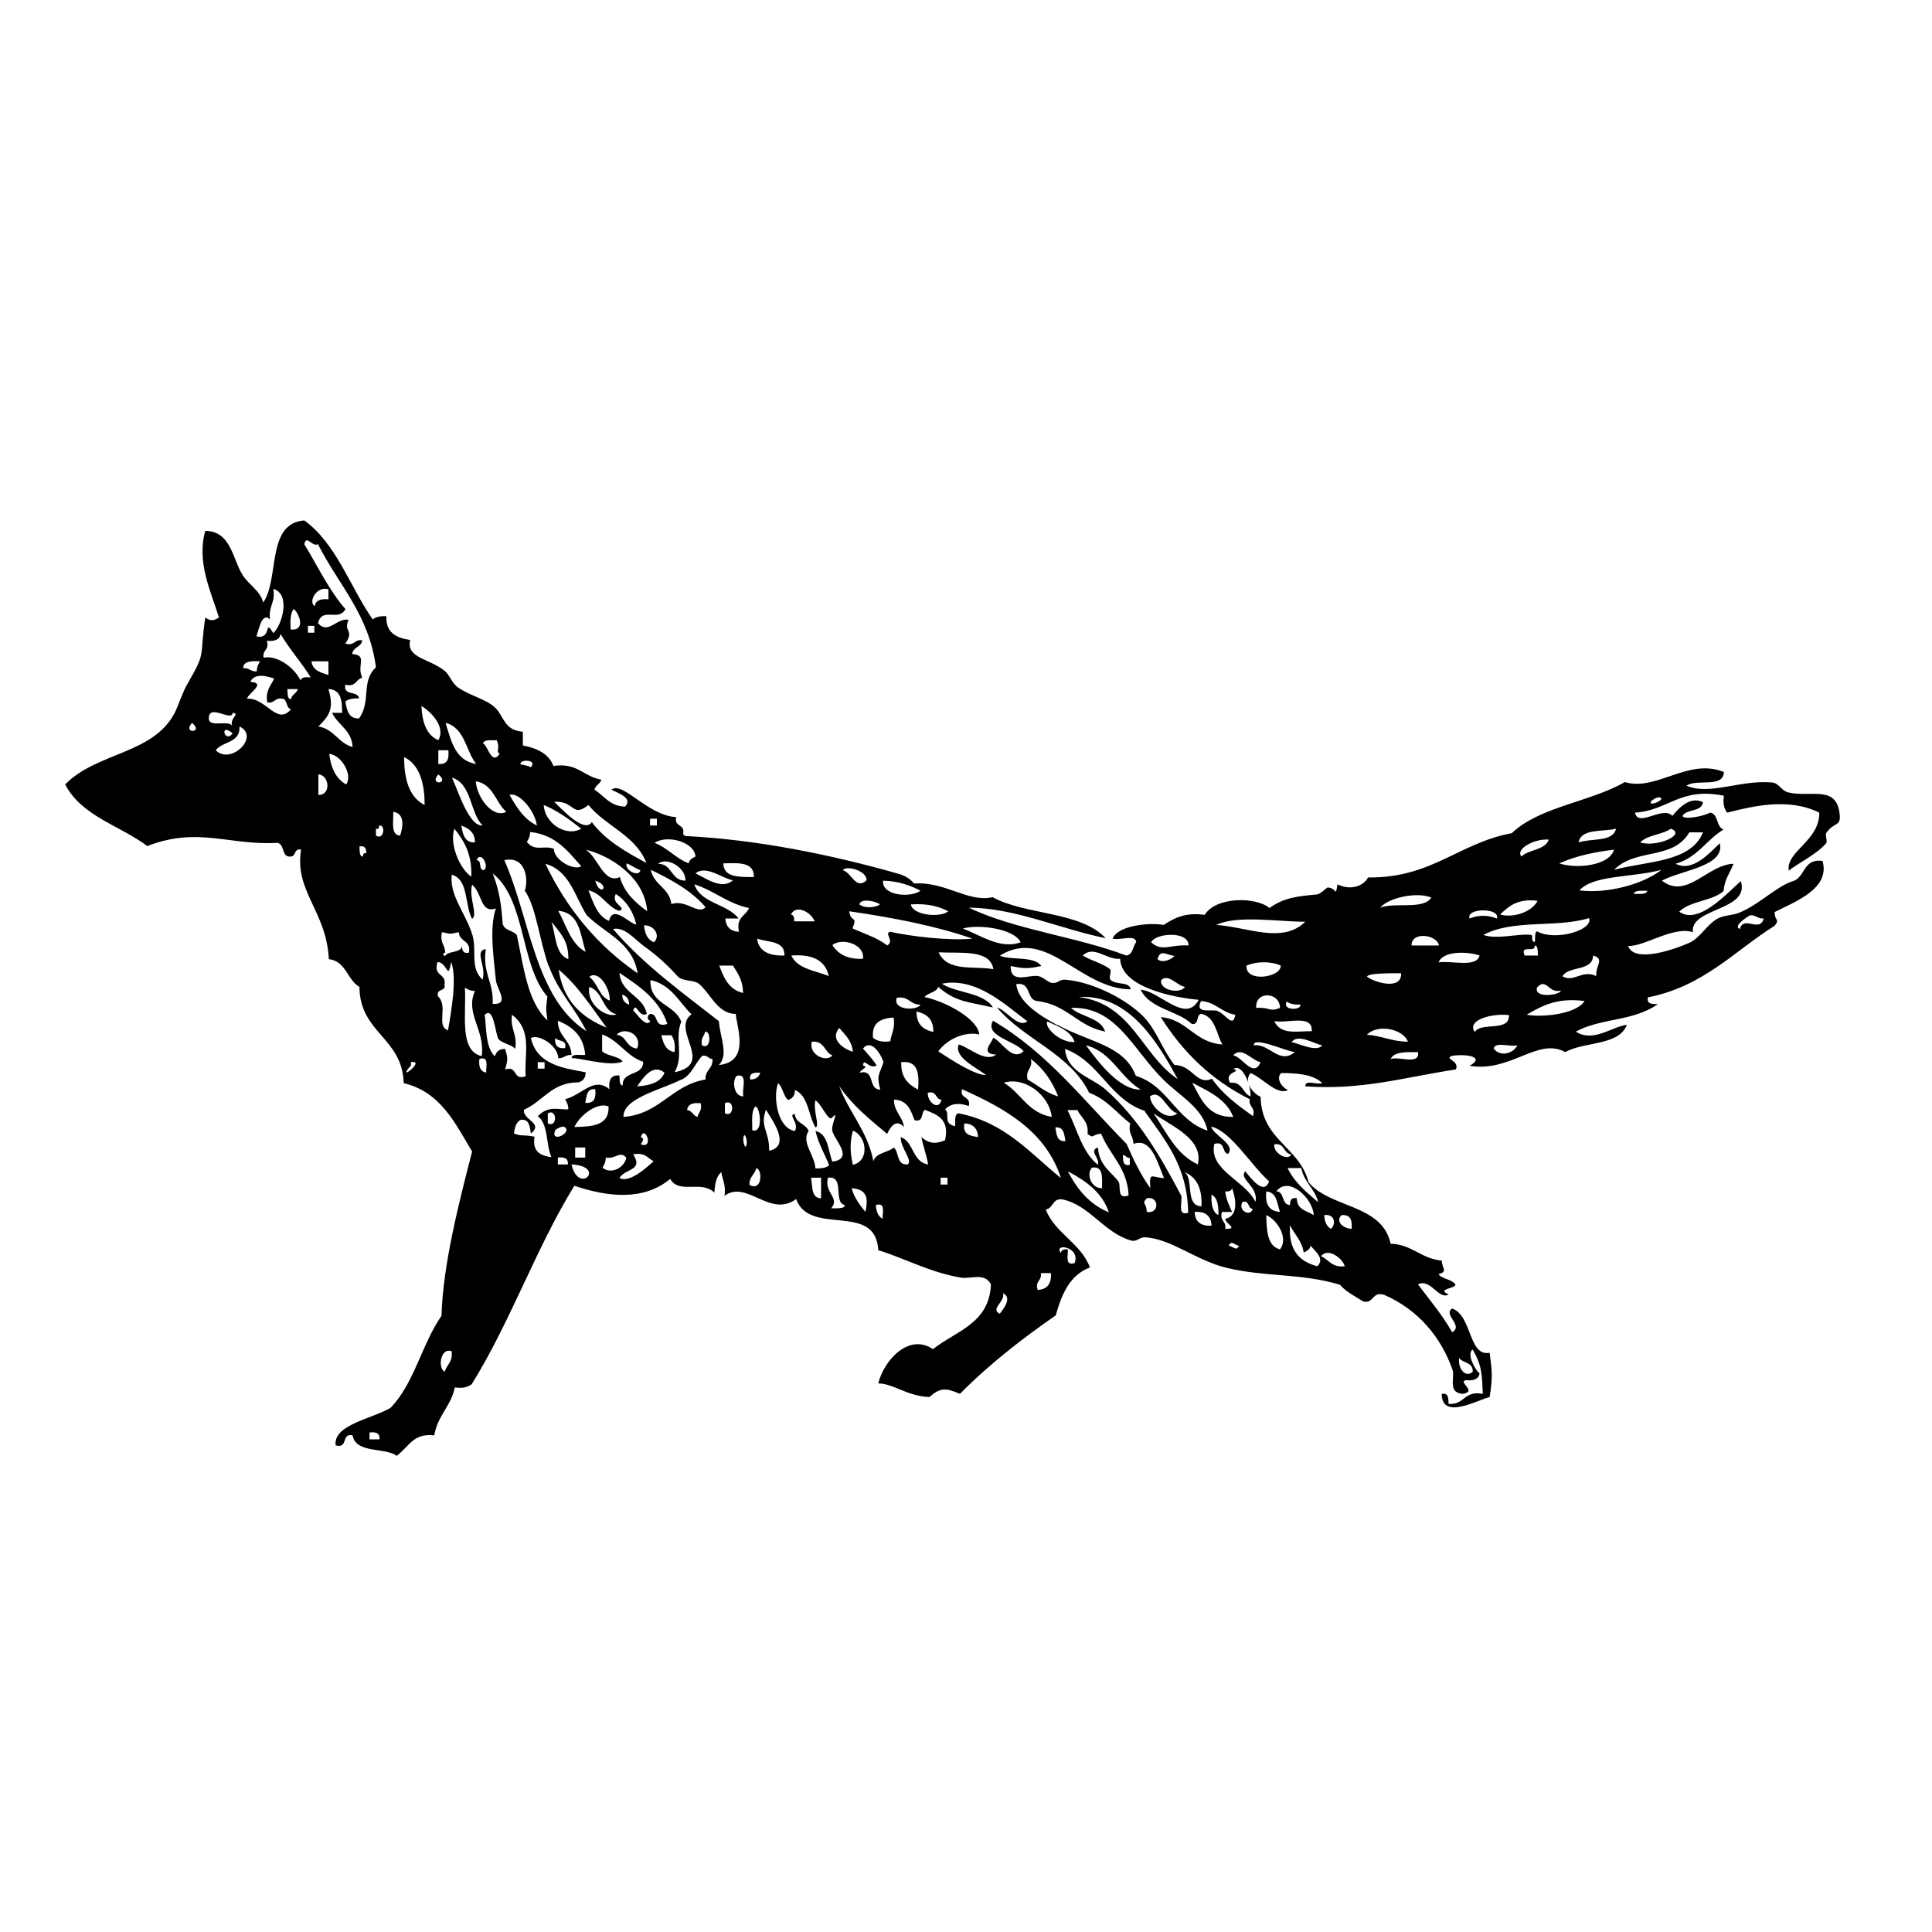 <?xml version="1.0" encoding="UTF-8" standalone="no"?>
<!-- Created with Inkscape (http://www.inkscape.org/) -->
<svg xmlns:dc="http://purl.org/dc/elements/1.1/" xmlns:cc="http://creativecommons.org/ns#" xmlns:rdf="http://www.w3.org/1999/02/22-rdf-syntax-ns#" xmlns:svg="http://www.w3.org/2000/svg" xmlns="http://www.w3.org/2000/svg" version="1.1" width="100%" height="100%" viewBox="0 0 48 48" id="fox_xA0_Image_1_" xml:space="preserve">
<defs id="defs19" />
<path d="m 17.02,20.77 c 1.81,0.09 3.65,0.47 5.27,0.93 0.16,0.04 0.30,0.11 0.42,0.25 0.79,-0.05 1.34,0.48 1.95,0.34 0.82,0.45 2.19,0.35 2.81,1.02 -1.16,-0.24 -2.25,-0.75 -3.40,-0.76 1.14,0.55 2.68,0.72 3.91,1.19 0.17,-0.02 0.16,-0.22 0.25,-0.34 -0.03,-0.19 -0.41,-0.03 -0.59,-0.08 0.15,-0.35 0.98,-0.40 1.27,-0.34 0.25,-0.16 0.52,-0.32 1.02,-0.25 0.28,-0.46 1.28,-0.45 1.61,-0.17 0.36,-0.26 0.68,-0.29 1.19,-0.34 0.06,-0.00 0.24,-0.17 0.25,-0.17 0.24,0.00 0.19,0.27 0.25,-0.08 0.29,0.15 0.63,0.07 0.76,-0.17 1.58,0.02 2.26,-0.86 3.57,-1.10 0.69,-0.66 1.94,-0.77 2.81,-1.27 0.78,0.24 1.57,-0.61 2.46,-0.25 -0.01,0.41 -0.68,0.16 -0.93,0.34 0.57,0.25 1.34,-0.15 2.12,-0.08 0.18,0.01 0.23,0.21 0.42,0.25 0.56,0.13 1.22,-0.21 1.27,0.59 0.01,0.26 -0.15,0.14 -0.34,0.42 -0.03,0.05 0.04,0.20 0,0.25 -0.23,0.27 -0.70,0.50 -0.93,0.68 -0.07,-0.48 0.77,-0.74 0.76,-1.44 -0.77,-0.38 -1.65,-0.16 -2.29,0 -0.07,-0.09 -0.11,-0.22 -0.08,-0.42 -1.10,-0.22 -1.38,0.37 -2.21,0.42 0.08,0.38 0.69,-0.18 0.93,0.08 0.18,-0.22 0.45,-0.49 0.76,-0.34 -0.03,0.25 -0.40,0.16 -0.51,0.34 0.04,0.11 0.56,0.00 0.68,-0.08 0.22,0.02 0.15,0.35 0.34,0.42 -0.42,0.25 -0.65,0.70 -1.19,0.85 0.43,0.22 0.85,-0.28 1.10,-0.51 0.13,0.58 -0.97,0.67 -1.44,0.93 0.62,0.48 1.13,-0.40 1.78,-0.42 -0.14,0.33 -0.21,0.36 -0.25,0.68 -0.28,0.25 -0.83,0.24 -1.10,0.51 0.47,0.34 1.17,-0.44 1.53,-0.76 0.24,0.74 -1.27,0.66 -1.19,1.27 -0.49,-0.16 -1.22,0.37 -1.61,0.34 0.15,0.45 1.20,0.07 1.53,-0.08 0.27,-0.13 0.41,-0.43 0.68,-0.59 0.17,-0.10 0.40,-0.08 0.59,-0.17 0.48,-0.21 0.87,-0.62 1.27,-0.76 0.34,-0.08 0.26,-0.58 0.76,-0.51 0.20,0.69 -0.68,1.01 -1.19,1.27 -0.00,0.23 0.14,0.17 0,0.34 -1.00,0.63 -1.77,1.51 -3.15,1.78 -0.03,0.18 0.12,0.16 0.25,0.17 -0.65,0.44 -1.38,0.33 -2.04,0.68 0.43,0.28 0.89,-0.12 1.27,-0.17 -0.20,0.53 -1.06,0.41 -1.53,0.68 -0.68,-0.38 -1.35,0.51 -2.38,0.34 0.40,-0.22 -0.07,-0.30 -0.42,-0.25 -0.25,0.07 0.19,0.12 0.08,0.34 -1.30,0.20 -2.34,0.52 -3.74,0.42 -0.01,-0.18 0.30,-0.03 0.42,-0.08 -0.21,-0.21 -0.59,-0.25 -1.02,-0.25 -0.13,0.12 0.00,0.35 0.17,0.42 -0.27,0.15 -0.64,-0.31 -0.93,-0.42 -0.18,0.21 0.05,0.50 0.25,0.59 0.02,1.08 0.97,1.24 1.19,2.12 0.53,0.65 1.83,0.54 2.04,1.53 0.54,0.02 0.75,0.37 1.27,0.42 0.01,0.21 0.16,0.26 -0.08,0.34 0.10,0.12 0.32,0.12 0.42,0.25 0.01,0.11 -0.49,0.11 -0.17,0.25 -0.24,0.15 -0.45,-0.41 -0.76,-0.25 0.29,0.39 0.60,0.75 0.85,1.19 0.29,-0.17 -0.24,-0.44 0,-0.59 0.50,0.18 0.40,1.20 0.93,1.10 0.06,0.45 0.08,0.59 0,1.10 -0.28,0.06 -1.19,0.59 -1.19,-0.08 0.18,-0.03 0.16,0.12 0.17,0.25 0.40,0.03 0.38,-0.34 0.85,-0.25 -0.02,-0.48 -0.02,-0.70 -0.25,-1.10 -0.16,0.09 0.05,0.50 0.17,0.59 -0.02,0.14 -0.14,0.19 -0.34,0.17 -0.21,0.05 0.30,0.28 -0.08,0.34 -0.38,-0.03 -0.19,-0.40 -0.25,-0.59 -0.28,-0.81 -0.85,-1.50 -1.70,-1.87 -0.31,-0.09 -0.24,0.21 -0.51,0.17 -0.21,-0.13 -0.43,-0.24 -0.59,-0.42 -0.95,-0.29 -1.86,-0.19 -2.81,-0.42 -0.76,-0.18 -1.39,-0.73 -2.04,-0.76 -0.14,-0.00 -0.19,0.12 -0.34,0.08 -0.67,-0.19 -1.03,-0.88 -1.70,-1.02 -0.26,-0.04 -0.22,0.22 -0.42,0.25 0.24,0.60 0.87,0.83 1.10,1.44 -0.49,0.18 -0.70,0.65 -0.85,1.19 -0.85,0.59 -1.66,1.22 -2.38,1.95 -0.35,-0.15 -0.49,-0.16 -0.76,0.08 -0.58,-0.03 -0.87,-0.33 -1.27,-0.34 0.14,-0.57 0.76,-1.26 1.36,-0.85 0.56,-0.45 1.40,-0.63 1.44,-1.61 -0.16,-0.31 -0.52,-0.12 -0.76,-0.17 -0.76,-0.13 -1.39,-0.48 -2.04,-0.68 -0.06,-1.21 -1.70,-0.33 -2.04,-1.27 -0.65,0.48 -1.23,-0.49 -1.78,-0.08 0.04,-0.27 -0.05,-0.39 -0.08,-0.59 -0.12,0.10 -0.16,0.29 -0.17,0.51 -0.34,-0.32 -0.87,0.05 -1.10,-0.34 -0.66,0.55 -1.55,0.45 -2.38,0.17 -0.95,1.54 -1.59,3.39 -2.55,4.93 -0.09,0.07 -0.22,0.11 -0.42,0.08 -0.09,0.46 -0.43,0.70 -0.51,1.19 -0.51,-0.05 -0.59,0.23 -0.93,0.51 -0.31,-0.22 -1.02,-0.05 -1.10,-0.51 -0.29,-0.06 -0.10,0.34 -0.42,0.25 -0.07,-0.51 0.90,-0.66 1.36,-0.93 0.59,-0.60 0.78,-1.59 1.27,-2.29 0.03,-1.25 0.44,-2.84 0.76,-4.08 -0.42,-0.70 -0.78,-1.48 -1.70,-1.70 C 10.00,25.78 8.94,25.67 8.93,24.52 8.62,24.34 8.60,23.88 8.17,23.83 8.11,22.63 7.31,22.15 7.48,21.11 c -0.18,-0.04 -0.12,0.16 -0.25,0.17 -0.25,0.03 -0.14,-0.30 -0.34,-0.34 -1.20,0.07 -1.97,-0.41 -3.23,0.08 -0.68,-0.51 -1.63,-0.74 -2.04,-1.53 0.77,-0.80 2.19,-0.75 2.72,-1.78 0.11,-0.22 0.19,-0.51 0.34,-0.76 0.45,-0.78 0.27,-0.59 0.42,-1.61 0.12,0.09 0.21,0.09 0.34,0 C 5.24,14.70 4.88,13.96 5.10,13.19 c 0.64,-0.00 0.68,0.71 0.93,1.10 0.17,0.26 0.43,0.38 0.51,0.68 0.41,-0.60 0.07,-1.97 1.02,-2.04 0.80,0.58 1.13,1.64 1.70,2.46 0.07,-0.06 0.19,-0.09 0.34,-0.08 -0.02,0.41 0.25,0.54 0.59,0.59 -0.10,0.45 0.45,0.45 0.85,0.76 0.13,0.10 0.19,0.32 0.34,0.42 0.30,0.21 0.71,0.29 0.93,0.51 0.22,0.22 0.21,0.55 0.68,0.59 v 0.34 c 0.35,0.07 0.64,0.20 0.76,0.51 0.60,-0.09 0.75,0.27 1.19,0.34 -0.03,0.11 -0.14,0.13 -0.17,0.25 0.24,0.15 0.38,0.41 0.76,0.42 0.20,-0.21 -0.16,-0.33 -0.34,-0.42 0.27,-0.23 0.91,0.65 1.61,0.68 -0.06,0.26 0.23,0.16 0.17,0.42 z m 13.62,5.79 c 0.25,0.07 -0.25,0.06 -0.08,0.34 0.32,-0.03 0.30,0.26 0.51,0.34 0.01,-0.33 -0.23,-0.83 -0.42,-0.68 z m -5.79,-2.81 c 0.30,0.11 0.85,-0.00 1.02,0.25 -0.33,0.07 -0.42,0.07 -0.76,0 -0.01,0.46 0.45,0.21 0.68,0.25 0.13,0.02 0.23,0.15 0.34,0.17 0.16,0.02 0.18,-0.09 0.34,-0.08 0.70,0.06 1.54,0.50 1.95,0.93 0.31,0.32 0.46,0.81 0.76,1.19 0.45,-0.00 0.55,0.52 0.93,0.34 0.26,0.38 0.64,0.66 1.02,0.93 0.07,-0.24 -0.12,-0.22 -0.08,-0.42 -0.94,-0.47 -1.66,-1.16 -2.21,-2.04 0.67,0.06 0.83,0.63 1.53,0.68 -0.15,-0.26 -0.17,-0.67 -0.51,-0.76 -0.16,0.00 -0.05,0.28 -0.25,0.25 -0.36,-0.34 -1.04,-0.37 -1.27,-0.85 0.47,0.03 1.12,0.86 1.44,0.25 -0.66,-0.06 -1.93,-0.32 -1.95,-1.02 -0.33,0.04 -0.65,-0.35 -0.93,-0.08 0.23,0.14 0.47,0.18 0.68,0.34 0.04,0.03 -0.03,0.21 0,0.25 0.13,0.16 0.48,0.04 0.51,0.25 -1.26,-0.01 -2.07,-1.54 -3.23,-0.85 z m 1.95,1.02 c 1.33,0.17 1.56,1.44 2.46,2.04 C 28.76,25.89 28.05,24.70 26.81,24.77 z m 5.53,4.25 h -0.34 c 0.17,0.36 0.47,0.60 0.76,0.85 -0.08,-0.34 -0.35,-0.49 -0.42,-0.85 z M 7.82,15.06 c 0.02,-0.14 0.14,-0.19 0.34,-0.17 v -0.25 c -0.30,-0.09 -0.51,0.32 -0.34,0.42 z m 0.76,0.08 c -0.18,0.31 -0.57,-0.07 -0.68,0.34 0.25,0.30 0.47,-0.14 0.76,-0.08 -0.14,0.31 0.16,0.24 -0.08,0.59 0.24,0.07 0.22,-0.12 0.42,-0.08 -0.02,0.17 -0.23,0.16 -0.25,0.34 0.40,0.03 0.10,0.27 0.25,0.59 -0.16,0.03 -0.15,0.24 -0.42,0.17 -0.06,0.29 0.31,0.14 0.34,0.34 -0.14,-0.00 -0.26,0.01 -0.34,0.08 0.04,0.20 0.07,0.43 0.34,0.42 0.31,-0.43 0.04,-0.92 0.42,-1.27 -0.17,-1.32 -0.94,-2.06 -1.44,-3.06 -0.15,0.08 -0.28,-0.25 -0.34,0 0.33,0.54 0.61,1.14 1.02,1.61 z m -1.87,0.25 c -0.20,-0.19 -0.27,0.22 -0.34,0.42 0.40,0.09 0.18,-0.47 0.42,-0.08 0.22,-0.20 0.44,-0.97 0,-1.10 0.06,0.35 -0.13,0.43 -0.08,0.76 z m 0.51,0.25 c 0.38,0.04 0.22,-0.39 0.08,-0.51 -0.09,0.10 -0.09,0.30 -0.08,0.51 z m 0.42,0.08 h 0.17 v -0.17 H 7.65 v 0.17 z m -0.17,1.19 c 0.01,-0.09 0.13,-0.09 0.25,-0.08 C 7.50,16.47 7.20,16.14 6.97,15.75 c -0.02,0.14 -0.14,0.19 -0.34,0.17 0.07,0.24 -0.12,0.22 -0.08,0.42 0.33,-0.07 0.77,0.24 0.93,0.59 z M 6.04,16.60 c 0.16,-0.01 0.18,0.09 0.34,0.08 -0.00,-0.11 0.04,-0.18 0.08,-0.25 -0.21,-0.01 -0.41,-0.01 -0.42,0.17 z m 2.12,0.17 V 16.43 H 7.74 c 0.02,0.22 0.22,0.28 0.42,0.34 z m -0.93,0.85 c -0.11,-0.02 -0.09,-0.18 -0.17,-0.25 -0.24,-0.07 -0.22,0.12 -0.42,0.08 -0.05,-0.30 0.09,-0.41 0.17,-0.59 -0.24,-0.09 -0.50,-0.12 -0.59,0.08 0.42,0.03 -0.07,0.29 -0.08,0.42 0.48,-0.03 0.74,0.69 1.10,0.25 z m 0,-0.25 c 0.02,-0.12 0.14,-0.14 0.17,-0.25 H 7.14 c 0.01,0.10 -0.01,0.24 0.08,0.25 z m 0.68,0.68 c 0.39,0.06 0.49,0.41 0.85,0.51 -0.02,-0.42 -0.36,-0.54 -0.51,-0.85 h 0.25 c 0.00,-0.31 -0.03,-0.58 -0.34,-0.59 0.15,0.50 0.01,0.67 -0.25,0.93 z m 2.98,0.34 c 0.19,-0.32 -0.17,-0.70 -0.42,-0.85 0.02,0.40 0.12,0.72 0.42,0.85 z m -5.70,-0.51 c 0.05,0.20 0.52,-0.01 0.59,0.17 -0.11,-0.19 0.21,-0.32 0,-0.34 -0.01,0.24 -0.63,-0.27 -0.59,0.17 z m -0.42,0.08 c -0.25,0.28 0.31,0.25 0,0 z m 7.06,1.02 c -0.26,-0.33 -0.28,-0.90 -0.76,-1.02 0.14,0.45 0.24,0.94 0.76,1.02 z M 5.36,18.64 c 0.38,0.38 1.11,-0.35 0.59,-0.59 0.02,0.42 -0.42,0.36 -0.59,0.59 z m 0.42,-0.42 c -0.34,-0.29 -0.20,0.27 0,0 z m 6.64,0.51 c -0.12,-0.07 0.02,-0.12 -0.08,-0.34 -0.12,0.01 -0.31,-0.03 -0.34,0.08 0.12,0.04 0.21,0.57 0.42,0.25 z m -1.53,0.25 c 0.22,0.02 0.27,-0.11 0.25,-0.34 h -0.25 v 0.34 z m -2.29,0.51 c 0.17,-0.23 -0.11,-0.73 -0.42,-0.76 0.04,0.35 0.17,0.62 0.42,0.76 z m 1.95,0.51 c 0.00,-0.41 -0.07,-0.98 -0.51,-1.19 0.00,0.56 0.13,1.00 0.51,1.19 z m 2.63,-0.93 c 0.20,-0.20 -0.27,-0.22 -0.25,-0.08 -0.00,-0.00 0.28,0.05 0.25,0.08 z m -5.27,0.68 c 0.32,0.01 0.28,-0.49 0,-0.51 v 0.51 z m 2.98,-0.51 c -0.25,0.28 0.31,0.25 0,0 z m 1.10,1.27 c -0.32,-0.32 -0.26,-1.03 -0.76,-1.19 0.18,0.41 0.43,1.21 0.76,1.19 z m 0.59,-0.34 c -0.27,-0.23 -0.32,-0.69 -0.76,-0.76 0.03,0.41 0.42,0.93 0.76,0.76 z m 0.76,0.34 c -0.05,-0.37 -0.45,-0.84 -0.68,-0.76 0.17,0.30 0.35,0.60 0.68,0.76 z m 27.93,-0.68 c -0.07,-0.07 -0.24,0.06 -0.25,0.08 -0.08,0.14 0.31,-0.02 0.25,-0.08 z m -27.76,0.17 c 0.01,0.43 0.54,0.81 0.93,0.59 -0.28,-0.22 -0.57,-0.44 -0.93,-0.59 z m 1.19,0.42 c 0.33,0.45 0.84,0.74 1.36,1.02 -0.27,-0.69 -1.01,-0.91 -1.44,-1.44 -0.42,0.33 -0.33,-0.11 -0.85,-0.08 0.22,0.22 0.75,0.78 0.93,0.51 z m -4.76,0.34 c 0.07,-0.20 0.13,-0.55 -0.17,-0.59 0.01,0.24 -0.07,0.58 0.17,0.59 z m 6.21,-0.25 h 0.17 v -0.17 h -0.17 v 0.17 z m -6.81,0.08 v 0.17 c 0.20,0.13 0.25,-0.28 0.08,-0.25 -0.00,0.05 -0.01,0.10 -0.08,0.08 z m 1.95,0 c -0.13,0.36 0.12,0.99 0.42,1.19 0.02,-0.56 -0.18,-0.89 -0.42,-1.19 z m 0.51,0.34 c -5.4e-4,-0.25 -0.15,-0.35 -0.34,-0.42 0.04,0.20 0.07,0.43 0.34,0.42 z m 27.42,0 c 0.31,-0.11 0.85,0.00 0.93,-0.34 -0.34,0.08 -0.87,-0.01 -0.93,0.34 z m 1.53,0 c 0.42,0.13 1.16,-0.20 0.76,-0.34 -0.21,0.15 -0.58,0.15 -0.76,0.34 z m -26.99,0.17 c 0.02,0.29 0.52,0.54 0.68,0.42 -0.33,-0.37 -0.63,-0.78 -1.27,-0.85 0.00,0.11 -0.04,0.18 -0.08,0.25 0.21,0.25 0.41,0.07 0.68,0.17 z M 41.97,20.68 c -0.41,0.70 -1.32,0.38 -1.87,0.93 0.82,-0.22 1.91,-0.18 2.21,-0.93 H 41.97 z M 17.11,21.45 c 0.01,-0.09 0.09,-0.13 0.17,-0.17 -0.03,-0.36 -0.69,-0.55 -1.02,-0.34 0.32,0.12 0.52,0.38 0.85,0.51 z m 20.69,-0.17 c 0.18,-0.18 0.58,-0.15 0.68,-0.42 -0.35,-0.03 -0.84,0.23 -0.68,0.42 z m -28.78,0 c 0.00,-0.05 0.01,-0.10 0.08,-0.08 -0.00,-0.10 -0.02,-0.20 -0.17,-0.17 0.01,0.10 -0.01,0.24 0.08,0.25 z m 6.89,0.34 c -0.12,-0.04 -0.21,-0.12 -0.34,-0.17 -0.06,0.18 0.31,0.35 0.34,0.17 z m -1.36,-0.51 c 0.30,0.17 0.45,0.87 0.85,0.68 0.11,0.39 0.38,0.63 0.68,0.85 -0.07,-0.89 -0.98,-1.40 -1.53,-1.53 z M 38.74,21.45 c 0.40,0.14 1.24,0.07 1.36,-0.34 -0.50,0.06 -0.96,0.16 -1.36,0.34 z m -26.73,0.17 c 0.17,-0.06 -0.06,-0.51 -0.17,-0.25 0.14,0.00 0.04,0.23 0.17,0.25 z m 3.06,3.91 c -0.37,-0.50 -0.71,-1.04 -1.19,-1.44 0.11,0.76 0.56,1.19 1.19,1.44 z m -1.44,-1.53 c -0.23,-0.64 -0.31,-1.47 -0.59,-1.87 0.09,-0.28 0.03,-0.87 -0.51,-0.76 0.64,1.45 0.76,3.43 2.04,4.25 -0.28,-0.57 -0.70,-0.98 -0.93,-1.61 z m 3.40,-2.12 c 0.01,-0.33 -0.46,-0.60 -0.68,-0.42 0.36,0.00 0.31,0.42 0.68,0.42 z m -1.19,2.29 c -0.13,-0.77 -0.82,-0.98 -1.27,-1.44 -0.29,-0.47 -0.42,-1.10 -1.02,-1.27 0.54,1.13 1.30,2.04 2.29,2.72 z m 2.89,-2.38 c 0.01,-0.38 -0.38,-0.35 -0.76,-0.34 0.01,0.35 0.38,0.34 0.76,0.34 z m 2.80,0.08 c 0.01,-0.24 -0.51,-0.38 -0.59,-0.25 0.22,0.06 0.32,0.50 0.59,0.25 z m -4.85,0.59 c 0.38,-0.12 0.66,0.28 0.85,0.08 -0.35,-0.41 -0.84,-0.68 -1.36,-0.93 0.07,0.38 0.46,0.44 0.51,0.85 z m 1.53,-0.59 c -0.26,-0.04 -0.67,-0.39 -0.93,-0.17 0.22,0.09 0.64,0.43 0.93,0.17 z m 21.03,0.25 c 0.67,0.09 1.57,-0.14 2.04,-0.51 -0.74,0.20 -1.68,0.12 -2.04,0.51 z M 11.23,21.71 c -0.09,0.51 0.35,0.99 0.51,1.53 0.11,0.38 -0.07,0.81 0.25,1.10 0.10,-0.35 -0.22,-0.71 0.08,-0.76 -0.09,0.60 0.20,0.82 0.17,1.36 0.44,0.03 0.10,-0.37 0.08,-0.59 -0.05,-0.53 -0.17,-1.29 0,-1.78 -0.39,0.13 -0.33,-0.37 -0.59,-0.59 -0.09,0.32 0.15,0.74 0,0.85 -0.19,-0.34 -0.08,-0.98 -0.51,-1.10 z m 1.27,1.27 c 0.05,0.14 0.25,0.14 0.34,0.25 0.17,0.78 0.26,1.66 0.76,2.12 -0.04,-0.33 -0.04,-0.25 0,-0.59 -0.68,-0.78 -0.53,-2.41 -1.36,-3.06 0.18,0.45 0.22,0.84 0.25,1.27 z m 2.29,-1.10 c 0.11,0.42 0.40,0.13 0,0 z m 8.08,0.25 c -0.25,-0.13 -0.54,-0.24 -0.93,-0.25 -0.04,0.38 0.69,0.43 0.93,0.25 z m -4.85,0.68 c 0.01,0.21 0.12,0.33 0.34,0.34 -0.08,-0.37 0.17,-0.39 0.25,-0.59 -0.53,-0.11 -0.86,-0.43 -1.36,-0.59 0.16,0.48 0.82,0.48 1.10,0.85 h -0.34 z m -2.89,0.08 c 0.09,-0.44 0.50,0.06 0.68,0.08 -0.08,-0.33 -0.25,-0.59 -0.51,-0.76 -0.14,0.26 0.31,0.34 0.08,0.42 -0.31,-0.11 -0.42,-0.43 -0.76,-0.51 0.12,0.30 0.21,0.63 0.51,0.76 z m 25.80,-0.76 c -0.12,0.01 -0.31,-0.03 -0.34,0.08 0.12,-0.01 0.31,0.03 0.34,-0.08 z m -6.64,0.42 c 0.36,-0.14 1.08,0.06 1.27,-0.25 -0.35,-0.15 -1.06,-0.00 -1.27,0.25 z m -12.43,-0.08 c -0.05,-0.06 -0.47,-0.18 -0.51,0 0.18,0.13 0.46,0.05 0.51,0 z m 15.41,0.25 c 0.29,0.09 0.78,-0.04 0.93,-0.34 -0.49,-0.06 -0.71,0.13 -0.93,0.34 z m -13.71,-0.08 c -0.23,-0.12 -0.53,-0.20 -0.93,-0.17 0.04,0.27 0.73,0.34 0.93,0.17 z m -3.91,0.08 c 0.06,0.01 0.09,0.07 0.08,0.17 h 0.51 c -0.09,-0.23 -0.46,-0.43 -0.59,-0.17 z m -5.10,0.93 c -0.13,-0.43 -0.15,-0.98 -0.68,-1.02 0.20,0.36 0.31,0.82 0.68,1.02 z M 21.19,23.07 c 0.28,0.13 0.62,0.23 0.85,0.42 0.20,-0.11 -0.09,-0.31 0.08,-0.34 0.48,0.11 1.47,0.23 2.04,0.17 -0.92,-0.32 -1.97,-0.52 -3.06,-0.68 0.03,0.29 0.22,0.10 0.08,0.42 z m 15.32,-0.25 c 0.23,-0.09 0.44,-0.09 0.68,0 0.09,-0.27 -0.77,-0.27 -0.68,0 z m 6.72,0.25 c 0.10,-0.33 0.49,0.11 0.59,-0.25 -0.16,0.01 -0.18,-0.09 -0.34,-0.08 -0.09,0.05 -0.44,0.28 -0.25,0.34 z M 30.22,22.98 c 0.77,0.05 1.64,0.48 2.21,-0.08 -0.69,0.00 -1.70,-0.17 -2.21,0.08 z m 6.64,0.25 c 0.33,0.12 0.92,-0.05 1.19,0 0.04,0.00 -0.02,0.18 0.08,0.17 0.02,-0.00 -0.02,-0.31 0.08,-0.25 0.44,0.23 1.38,-0.04 1.27,-0.34 -0.82,0.25 -1.89,0.02 -2.63,0.42 z M 14.12,23.83 c 0.01,-0.47 -0.22,-0.67 -0.42,-0.93 0.11,0.33 0.09,0.81 0.42,0.93 z m 3.74,1.53 c 0.03,0.43 0.25,0.84 0,1.10 0.79,-0.08 0.44,-0.95 0.42,-1.27 -0.46,0.00 -0.63,-0.52 -0.93,-0.76 -0.11,-0.08 -0.40,-0.05 -0.51,-0.17 -0.27,-0.30 -0.53,-0.53 -0.85,-0.76 -0.23,-0.17 -0.47,-0.48 -0.76,-0.42 0.75,0.88 1.71,1.57 2.63,2.29 z m -1.61,-1.95 c 0.17,-0.17 -2.7e-4,-0.43 -0.25,-0.42 0.02,0.19 0.08,0.36 0.25,0.42 z m 9.11,0 c -0.18,-0.35 -1.07,-0.45 -1.44,-0.34 0.42,0.15 0.93,0.53 1.44,0.34 z m -14.30,0.34 c 0.08,-0.14 0.39,-0.06 0.42,-0.25 0.00,0.10 0.02,0.20 0.17,0.17 0.06,-0.32 -0.24,-0.26 -0.25,-0.51 -0.26,0.05 -0.16,0.05 -0.42,0 -0.06,0.26 0.08,0.31 0.08,0.51 -0.04,-2.71e-4 -0.09,0.06 0,0.08 z m 17.54,-0.34 c 0.27,0.25 0.47,0.05 0.93,0.08 0.00,-0.37 -0.82,-0.31 -0.93,-0.08 z m 6.47,0.08 h 0.68 c -0.04,-0.27 -0.69,-0.36 -0.68,0 z m -15.58,0.25 c 0.01,-0.38 -0.41,-0.32 -0.68,-0.42 0.04,0.32 0.30,0.43 0.68,0.42 z m 1.95,0.08 c 0.05,-0.37 -0.53,-0.53 -0.76,-0.34 0.14,0.22 0.37,0.36 0.76,0.34 z m 16.43,-0.08 h 0.34 c -0.01,-0.10 0.01,-0.24 -0.08,-0.25 0.03,0.20 -0.38,-0.04 -0.25,0.25 z m -13.19,0.34 c -0.08,-0.50 -0.80,-0.39 -1.36,-0.42 0.22,0.50 0.90,0.33 1.36,0.42 z m 4.08,-0.25 c 0.10,0.10 0.32,0.03 0.42,-0.08 -0.19,-0.02 -0.36,-0.18 -0.42,0.08 z m 6.98,0.08 c 0.33,-0.05 0.94,0.14 1.02,-0.17 -0.28,-0.10 -0.90,-0.13 -1.02,0.17 z m -15.15,0.34 c -0.08,-0.39 -0.41,-0.55 -0.93,-0.51 0.15,0.33 0.58,0.37 0.93,0.51 z m 18.22,0 c 0.29,0.18 0.48,-0.17 0.85,0 -0.03,-0.25 0.22,-0.43 -0.08,-0.51 -0.01,0.40 -0.60,0.25 -0.76,0.51 z m -27.76,0.25 c -0.00,0.13 -0.21,0.06 -0.17,0.25 0.27,0.26 -0.06,0.73 0.25,0.85 0.08,-0.46 0.23,-1.29 0.08,-1.70 -0.09,0.49 -0.09,0.01 -0.34,0 -0.12,0.38 0.24,0.26 0.17,0.59 z m 19.92,-0.51 c -0.04,0.43 0.86,0.30 0.85,0 -0.24,-0.11 -0.60,-0.11 -0.85,0 z m -12.51,0.68 c 0.00,-0.31 -0.13,-0.49 -0.25,-0.68 h -0.34 c 0.11,0.30 0.24,0.60 0.59,0.68 z M 14.64,24.52 c -0.07,0.47 0.46,0.78 0.68,0.68 -0.36,-0.08 -0.33,-0.57 -0.68,-0.68 z m 0.51,0.34 c 0.01,-0.33 -0.29,-0.77 -0.51,-0.59 0.21,0.15 0.24,0.49 0.51,0.59 z m 0.59,0.25 c 0.08,0.08 0.33,0.45 0.42,0.25 -0.08,-9.46e-4 -0.10,-0.14 0,-0.17 0.21,0.00 0.08,0.36 0.42,0.25 -0.20,-0.61 -0.70,-0.94 -1.19,-1.27 0.04,0.52 0.58,0.55 0.68,1.02 -0.21,0.11 -0.26,-0.33 -0.34,-0.08 z m 19.07,-0.93 c -0.37,-0.00 -0.79,-0.00 -0.85,0.08 0.14,0.13 0.87,0.37 0.85,-0.08 z m -5.96,0.17 c -0.05,0.26 0.48,0.35 0.59,0.17 -0.21,-0.04 -0.41,-0.34 -0.59,-0.17 z m -11.92,1.02 c -0.18,0.43 0.07,0.85 -0.17,1.27 1.02,-0.21 -0.11,-1.05 0.42,-1.44 -0.31,-0.30 -0.50,-0.74 -1.02,-0.85 -0.02,0.61 0.59,0.59 0.76,1.02 z m 8.59,0 c -0.55,-0.41 -1.27,-1.10 -2.12,-0.93 0.37,0.24 1.03,0.21 1.27,0.59 -0.61,-0.14 -0.92,-0.13 -1.36,-0.51 -0.05,0.14 -0.25,0.14 -0.34,0.25 0.57,0.13 1.32,0.55 1.36,0.93 -0.29,-0.07 -0.75,0.06 -1.02,0.42 0.32,0.21 0.92,0.60 1.19,0.59 -0.25,-0.19 -0.81,-0.45 -0.68,-0.76 0.26,0.07 0.66,0.46 0.93,0.25 -0.44,-0.01 -0.06,-0.34 -0.08,-0.42 0.22,0.09 0.47,0.60 0.76,0.34 -0.19,-0.26 -0.98,-0.37 -0.76,-0.76 1.34,0.78 2.26,1.99 3.32,3.06 0.17,0.39 0.35,0.77 0.59,1.10 -0.03,-0.42 0.02,-0.27 0.34,-0.25 -0.16,-0.37 -0.31,-1.02 -0.76,-0.85 0.00,-0.20 -0.14,-0.25 -0.08,-0.51 -0.33,-0.25 -0.58,-0.60 -1.02,-0.76 -0.48,-0.98 -1.62,-1.32 -2.29,-2.12 0.24,0.07 0.53,0.53 0.76,0.34 z m 2.38,3.32 c 0.00,0.13 -0.01,0.29 0.17,0.25 v -0.17 c -0.08,0 -0.10,-0.06 -0.17,-0.08 z m 0.51,-1.10 c -0.85,-0.30 -1.10,-1.22 -1.95,-1.53 0.05,0.59 0.66,0.70 1.02,1.02 0.81,0.72 1.33,1.61 1.87,2.63 0.03,0.16 -0.11,0.51 0.17,0.42 -0.02,-1.19 -0.60,-1.83 -1.10,-2.55 z m 1.44,2.38 c 0.02,-0.45 -0.12,-0.72 -0.42,-0.85 0.24,0.18 0.00,0.84 0.42,0.85 z m -3.83,-4.59 c -0.08,0.14 0.31,0.53 0.68,0.51 -0.10,-0.28 -0.40,-0.39 -0.68,-0.51 z m 0.25,0.08 c 0.79,0.44 1.66,0.50 1.95,1.27 0.80,0.24 0.99,1.10 1.78,1.36 -0.11,-0.56 -0.69,-0.86 -1.10,-1.27 -0.76,-0.75 -1.16,-1.82 -2.29,-1.78 0.24,0.23 0.72,0.23 0.85,0.59 -0.69,-0.13 -0.95,-0.68 -1.70,-0.76 -0.27,-0.04 -0.13,-0.48 -0.51,-0.42 0.04,0.45 0.60,0.79 1.02,1.02 z m 11.92,-0.93 c -0.10,0.28 0.57,0.20 0.59,0.08 -0.32,0.08 -0.35,-0.33 -0.59,-0.08 z m -26.22,1.70 c 0.08,-0.66 -0.42,-1.04 -0.17,-1.61 -0.11,0.00 -0.18,-0.04 -0.25,-0.08 0.04,0.66 -0.15,1.57 0.42,1.70 z m 3.66,-1.27 c 0.00,-0.14 -0.06,-0.21 -0.17,-0.25 -0.00,0.14 0.06,0.21 0.17,0.25 z m 15.58,0.08 c 0.35,-0.02 0.33,0.11 0.59,0 -0.00,-0.40 -0.62,-0.43 -0.59,0 z m -8.34,-0.08 c -0.26,0.01 -0.28,-0.22 -0.59,-0.17 -0.11,0.31 0.50,0.33 0.59,0.17 z m 7.40,0.17 c 0.19,0.08 0.37,0.42 0.42,0.08 -0.34,-0.05 -0.47,-0.31 -0.85,-0.34 -0.17,0.34 0.27,0.19 0.42,0.25 z m 2.04,-0.17 c -0.14,0.00 -0.26,-0.01 -0.34,-0.08 -0.13,0.23 0.36,0.23 0.34,0.08 z m 5.62,0.25 c 0.35,0.07 1.22,-0.00 1.44,-0.34 -0.69,-0.09 -1.06,0.12 -1.44,0.34 z m -25.63,1.02 c 0.03,-0.10 0.10,-0.17 0.25,-0.17 0.07,0.24 0.07,0.26 0,0.51 0.33,-0.10 0.17,0.28 0.51,0.17 -0.04,-0.56 0.18,-1.13 -0.34,-1.53 -0.05,0.37 0.14,0.47 0.08,0.85 -0.10,-0.12 -0.32,-0.13 -0.42,-0.25 -0.08,-0.17 -0.12,-0.83 -0.34,-0.59 0.05,0.21 -0.00,0.78 0.25,1.02 z m 10.89,-0.59 c 0.00,-0.32 -0.16,-0.45 -0.42,-0.51 -0.00,0.32 0.16,0.45 0.42,0.51 z m 13.45,0 c 0.16,-0.26 0.87,0.01 0.85,-0.42 -0.42,-0.05 -1.06,0.12 -0.85,0.42 z M 21.70,25.79 c 0.09,0.07 0.22,0.11 0.42,0.08 0.02,-0.19 0.13,-0.31 0.08,-0.59 -0.31,0.02 -0.55,0.12 -0.51,0.51 z m -7.91,0 c -0.01,0.18 0.06,0.27 0.25,0.25 0.05,-0.22 -0.17,-0.16 -0.25,-0.25 z m 0.08,0.51 c -0.00,-0.33 -0.50,-0.62 -0.68,-0.51 0.15,0.67 0.83,0.75 1.36,0.85 0.00,0.14 -0.06,0.21 -0.17,0.25 -0.68,-8.11e-4 -0.88,0.47 -1.36,0.68 -0.05,0.25 0.50,0.33 0.17,0.59 -0.03,-0.16 -0.03,-0.36 -0.25,-0.34 -0.11,0.05 -0.15,0.18 -0.17,0.34 0.20,0.08 0.18,0.02 0.51,0.08 -0.06,0.38 0.15,0.47 0.42,0.51 -0.14,-0.31 -0.07,-0.82 -0.34,-1.02 0.29,-0.28 0.51,-0.15 0.76,-0.17 0.00,-0.11 -0.04,-0.18 -0.08,-0.25 0.43,-0.11 0.71,-0.57 1.10,-0.25 -0.02,-0.22 0.03,-0.36 0.25,-0.34 0.01,0.10 -0.01,0.24 0.08,0.25 -0.01,-0.38 0.51,-0.22 0.51,-0.59 -0.42,-0.14 -0.60,-0.53 -1.02,-0.68 v 0.42 c 0.13,0.12 0.39,0.11 0.51,0.25 -0.29,0.15 -1.09,-0.10 -1.27,-0.08 0.01,-0.12 0.20,-0.07 0.34,-0.08 -0.04,-0.47 -0.31,-0.70 -0.68,-0.85 -0.00,0.40 0.32,0.46 0.34,0.85 -0.16,-0.01 -0.18,0.09 -0.34,0.08 z m -0.51,0.08 v 0.17 h 0.17 V 26.39 c -0.05,-5.41e-4 -0.11,-5.41e-4 -0.17,-5.41e-4 z m 0.25,1.53 c 0.24,0.12 0.24,-0.38 0,-0.25 v 0.25 z m 0.93,-0.51 c 0.22,0.02 0.27,-0.11 0.25,-0.34 -0.22,-0.02 -0.21,0.17 -0.25,0.34 z m 18.05,-1.78 c 0.03,-0.43 -0.60,-0.19 -0.93,-0.25 0.16,0.36 0.60,0.24 0.93,0.25 z m -11.40,0.51 c -0.03,-0.28 -0.19,-0.42 -0.34,-0.59 -0.24,0.28 0.10,0.52 0.34,0.59 z m 12.77,-0.42 c 0.37,0.02 0.62,0.17 1.02,0.17 -0.12,-0.32 -0.76,-0.45 -1.02,-0.17 z m -18.13,0.34 c 0.14,-0.37 -0.34,-0.55 -0.51,-0.34 0.25,0.02 0.23,0.32 0.51,0.34 z m 1.61,-0.08 c 0.23,0.13 0.23,-0.36 0.08,-0.34 -0.02,0.11 -0.12,0.16 -0.08,0.34 z m -0.68,0.17 c 0.02,-0.19 -0.01,-0.32 -0.08,-0.42 h -0.25 c 0.05,0.20 0.11,0.39 0.34,0.42 z m 16.09,-0.17 c -0.19,-0.03 -0.60,-0.30 -0.76,-0.08 0.19,0.04 0.63,0.26 0.76,0.08 z M 20.68,26.22 c -0.20,-0.07 -0.19,-0.37 -0.51,-0.34 -0.09,0.32 0.36,0.53 0.51,0.34 z m 11.49,-0.08 c -0.27,-0.04 -1.03,-0.40 -1.02,-0.17 0.39,-0.05 0.63,0.49 1.02,0.17 z m -10.81,0.51 c 0.40,-0.09 0.19,0.42 0.51,0.42 -0.10,-0.37 -0.02,-0.37 0.08,-0.68 -0.05,-0.17 -0.29,-0.60 -0.51,-0.34 0.11,0.13 0.24,0.26 0.34,0.42 -0.19,0.11 -0.32,-0.21 -0.34,0 0.15,0.04 -0.03,0.09 -0.08,0.17 z m 6.98,0.42 c -0.51,-0.30 -0.71,-0.93 -1.36,-1.10 0.32,0.44 0.85,1.12 1.36,1.10 z m 9.36,-1.10 c -0.17,0.05 -0.55,-0.10 -0.59,0.08 0.14,0.20 0.47,0.15 0.59,-0.08 z m -6.38,0.42 c -0.20,-0.03 -0.48,-0.41 -0.68,-0.17 0.23,0.04 0.50,0.58 0.68,0.17 z m 3.23,-0.08 c 0.21,-0.07 0.73,0.16 0.68,-0.17 -0.28,-0.00 -0.59,-0.02 -0.68,0.17 z m -17.62,0.51 c -0.48,0.25 -1.46,0.46 -1.44,0.93 0.91,-0.07 1.19,-0.79 2.04,-0.93 -0.02,-0.24 0.19,-0.26 0.17,-0.51 -0.10,-0.00 -0.11,-0.10 -0.25,-0.08 -0.18,0.18 -0.26,0.47 -0.51,0.59 z m -4.85,-0.17 c -0.01,-0.15 0.08,-0.42 -0.17,-0.34 -0.02,0.19 0.02,0.31 0.17,0.34 z m 13.45,0.17 c 0.25,0.14 0.45,0.33 0.76,0.42 -0.15,-0.38 -0.37,-0.70 -0.68,-0.93 0.06,0.25 -0.14,0.25 -0.08,0.51 z M 10.21,26.39 c -0.00,0.00 0.00,0.07 0,0.08 -0.40,0.46 0.40,-0.15 0,-0.08 z m 12.60,0.68 c 0.03,-0.40 -0.00,-0.73 -0.42,-0.68 -0.01,0.38 0.17,0.55 0.42,0.68 z m -6.98,-0.08 c 0.31,-0.02 0.58,-0.09 0.68,-0.34 -0.30,-0.24 -0.54,0.14 -0.68,0.34 z M 18.64,26.82 c 0.14,0.00 0.21,-0.06 0.25,-0.17 -0.13,0.00 -0.29,-0.01 -0.25,0.17 z m -0.17,0.42 c -0.05,-0.17 0.13,-0.59 -0.17,-0.51 -0.11,0.11 -0.08,0.51 0.17,0.51 z m 7.66,0.51 c -0.06,-0.55 -0.68,-1.01 -1.19,-0.85 0.42,0.25 0.60,0.75 1.19,0.85 z m -5.87,-0.42 c -0.07,0.25 0.12,0.66 0,0.68 -0.18,-0.30 -0.17,-0.78 -0.51,-0.93 0.00,0.14 -0.06,0.21 -0.17,0.25 -0.12,-0.10 -0.13,-0.32 -0.25,-0.42 -0.13,0.36 -0.01,1.12 0.42,1.19 0.11,-0.21 -0.19,-0.41 0,-0.42 0.01,0.23 0.27,0.23 0.34,0.42 -0.19,0.28 0.15,0.59 0.17,0.93 0.14,0.00 0.26,-0.01 0.34,-0.08 -0.11,-0.28 -0.26,-0.52 -0.34,-0.85 0.32,0.07 0.31,0.48 0.42,0.76 0.55,-0.07 0.05,-0.54 0,-0.76 -0.04,-0.16 0.18,-0.54 0,-0.34 -0.09,0.14 -0.27,-0.34 -0.42,-0.42 z m 10.38,0.42 c -0.17,-0.44 -0.60,-0.63 -1.02,-0.85 0.22,0.40 0.38,0.86 1.02,0.85 z m -9.45,0.34 c -0.07,0.26 -0.08,0.51 0,0.85 0.42,-0.10 0.35,-0.71 0,-0.85 z m 1.78,-0.51 c -0.09,0.07 -0.02,0.31 -0.25,0.25 -0.09,-0.24 -0.17,-0.50 -0.51,-0.51 0.00,0.30 0.21,0.41 0.25,0.68 -0.21,-0.22 -0.34,0.01 -0.42,0.17 -0.43,-0.36 -0.87,-0.71 -1.19,-1.19 0.24,0.66 0.70,1.11 0.85,1.87 0.06,-0.21 0.35,-0.21 0.51,-0.34 0.13,0.12 0.06,0.44 0.34,0.42 0.14,-0.10 -0.19,-0.42 -0.17,-0.68 0.33,0.12 0.28,0.62 0.68,0.68 -0.04,-0.23 -0.12,-0.44 -0.17,-0.68 0.22,0.19 0.39,0.16 0.59,0.08 0.12,-0.54 -0.21,-0.64 -0.51,-0.76 z m 0.76,0.42 c 0.01,-0.12 -0.03,-0.31 0.08,-0.34 1.16,0.22 1.78,0.99 2.55,1.61 -0.38,-1.17 -1.39,-1.73 -2.46,-2.21 -0.06,0.26 0.23,0.16 0.17,0.42 -0.22,-0.08 -0.43,-0.08 -0.59,0.08 0.14,0.12 -0.07,0.35 0.25,0.42 z m -0.34,-0.68 c -0.16,-0.00 -0.10,-0.23 -0.34,-0.17 -0.01,0.24 0.28,0.46 0.34,0.17 z m 5.27,0.34 c 0.32,0.47 0.56,1.02 1.10,1.27 0.15,-0.64 -0.66,-0.95 -1.10,-1.27 z m 0.59,0 c -0.27,-0.07 -0.40,-0.62 -0.68,-0.42 0.02,0.28 0.44,0.63 0.68,0.42 z m -14.98,0.34 c 0.44,-0.01 0.87,-0.03 0.85,-0.51 -0.27,-0.12 -0.71,0.21 -0.85,0.51 z m 2.81,-0.42 c 0.12,0.02 0.14,0.14 0.25,0.17 0.02,-0.11 0.12,-0.16 0.08,-0.34 -0.19,-0.02 -0.32,0.02 -0.34,0.17 z m 0.93,0.08 c 0.24,0.12 0.24,-0.38 0,-0.25 v 0.25 z m 0.68,0.42 c 0.28,0.10 0.20,-0.57 0.08,-0.59 -0.11,0.10 -0.08,0.36 -0.08,0.59 z m 0.42,0.51 c 0.57,-0.12 0.04,-0.81 -0.08,-1.02 -0.16,0.42 0.09,0.54 0.08,1.02 z m 8.17,0.34 c 0.05,-0.15 -0.24,-0.35 0,-0.42 0.02,0.45 0.36,0.63 0.51,0.85 0.07,0.11 -0.06,0.45 0.25,0.34 -0.03,-0.69 -0.47,-1.00 -0.68,-1.53 -0.23,-0.00 -0.17,0.14 -0.34,0 0.03,-0.32 -0.16,-0.39 -0.25,-0.59 h -0.25 c 0.24,0.46 0.36,1.05 0.76,1.36 z m -2.98,-0.68 c -0.01,-0.21 -0.12,-0.33 -0.34,-0.34 -0.05,0.28 0.14,0.31 0.34,0.34 z m 6.21,0.42 c -0.16,-0.03 -0.06,-0.33 -0.34,-0.25 -0.15,0.65 0.77,0.91 1.02,1.44 0.09,-0.38 -0.43,-0.57 -0.25,-0.76 0.12,0.15 0.46,0.62 0.59,0.25 -0.46,-0.41 -0.95,-1.25 -1.44,-1.36 0.07,0.23 0.62,0.44 0.42,0.68 z M 14.04,28.01 c -0.07,-0.06 -0.24,0.05 -0.25,0.08 -0.12,0.32 0.42,0.06 0.25,-0.08 z m 12.43,0.34 c -0.03,-0.16 -0.03,-0.36 -0.25,-0.34 0.03,0.16 0.03,0.36 0.25,0.34 z m -10.55,0.08 c 0.35,0.13 0.09,-0.52 0,-0.17 0.10,0.01 0.05,0.09 0,0.17 z m 2.63,0 c 0.02,-0.11 -0.05,-0.33 -0.08,-0.17 -0.02,0.11 0.05,0.33 0.08,0.17 z m 13.53,0.25 c -0.20,-0.02 -0.15,-0.29 -0.42,-0.25 -0.04,0.22 0.35,0.43 0.42,0.25 z m -17.79,0.08 h 0.25 v -0.25 h -0.25 v 0.25 z m 0.76,0 c 0.00,0.11 -0.04,0.18 -0.08,0.25 0.21,0.18 0.55,-0.00 0.59,-0.25 -0.17,-0.18 -0.24,0.04 -0.51,0 z m 0.34,0.51 c 0.25,0.12 0.64,-0.23 0.85,-0.42 -0.15,-0.07 -0.21,-0.23 -0.51,-0.17 0.27,0.41 -0.21,0.35 -0.34,0.59 z m -1.53,-0.34 h 0.25 c 0.01,-0.15 -0.08,-0.19 -0.25,-0.17 v 0.17 z m 0.34,0 c 0.17,0.77 0.89,0.05 0,0 z m 4.42,0.51 c 0.32,0.17 0.33,-0.38 0.17,-0.42 -0.03,0.16 -0.18,0.21 -0.17,0.42 z m 7.91,-0.34 c 0.23,0.44 0.53,0.82 1.02,1.02 -0.17,-0.50 -0.57,-0.78 -1.02,-1.02 z m 0.85,0.42 c 0.00,-0.25 0.04,-0.56 -0.25,-0.51 -0.15,0.16 -0.02,0.52 0.25,0.51 z m -6.98,0.25 v -0.51 h -0.25 c 0.04,0.21 -0.00,0.51 0.25,0.51 z m 0.25,0.25 h 0.17 c 0.06,-0.01 0.16,-0.00 0.17,-0.08 -0.30,-0.06 0.01,-0.74 -0.42,-0.68 -0.10,0.38 0.31,0.50 0.08,0.76 z m 2.72,-0.59 h 0.17 v -0.17 h -0.17 v 0.17 z m 8.34,0.17 c 0.21,0.00 0.12,0.33 0.34,0.34 0.00,-0.10 0.02,-0.20 0.17,-0.17 -0.00,0.29 0.25,0.31 0.42,0.42 -0.02,-0.42 -0.63,-0.99 -0.93,-0.59 z m -10.21,0.51 c 0.07,-0.32 0.06,-0.56 -0.34,-0.59 0.06,0.24 0.20,0.41 0.34,0.59 z m 8.94,0.42 c 0.35,0.01 -0.00,-0.13 0,-0.25 0.37,-0.07 0.24,-0.58 0.17,-0.76 -0.01,0.06 -0.07,0.09 -0.17,0.08 0.02,0.19 0.10,0.35 0.17,0.51 h -0.25 c -0.07,0.24 0.12,0.22 0.08,0.42 z m 1.36,-0.42 c -0.07,-0.20 -0.07,-0.49 -0.34,-0.51 -0.03,0.31 0.06,0.49 0.34,0.51 z m -1.53,0.08 c 0.01,-0.24 -0.02,-0.43 -0.17,-0.51 -0.01,0.24 0.02,0.43 0.17,0.51 z m -1.78,-0.08 c 0.32,0.06 0.32,-0.40 0,-0.34 -0.14,0.16 0.00,0.10 0,0.34 z m 2.63,-0.08 c -0.13,-0.00 -0.06,-0.21 -0.25,-0.17 -0.13,0.23 0.22,0.38 0.25,0.17 z m -9.19,0.25 c -0.01,-0.15 0.08,-0.42 -0.17,-0.34 0.01,0.15 0.05,0.28 0.17,0.34 z m 8.17,0.17 c -0.01,-0.23 -0.14,-0.36 -0.42,-0.34 0.01,0.23 0.14,0.36 0.42,0.34 z m 1.70,0.59 c 0.23,-0.29 -0.09,-0.75 -0.34,-0.85 0.01,0.37 0.02,0.77 0.34,0.85 z m 1.27,-0.51 c 0.13,-0.12 0.09,-0.38 -0.17,-0.34 0.01,0.15 0.05,0.28 0.17,0.34 z m 0.51,0 c 0.02,-0.22 -0.03,-0.36 -0.25,-0.34 -0.15,0.14 0.02,0.33 0.25,0.34 z m -0.17,0.93 c -0.04,-0.18 -0.41,-0.48 -0.59,-0.25 0.19,0.08 0.27,0.29 0.59,0.25 z m -0.85,-0.51 c -0.01,0.09 -0.09,0.13 -0.17,0.17 -0.04,-0.29 -0.23,-0.45 -0.34,-0.68 -0.04,0.61 0.22,0.90 0.68,1.02 0.19,-0.19 -0.05,-0.37 -0.17,-0.51 z m -1.78,0 c -0.10,-0.01 -0.19,-0.15 -0.25,0 0.10,0.01 0.19,0.15 0.25,0 z m -4.42,0.17 c 0.01,-0.06 0.07,-0.09 0.17,-0.08 0.01,0.15 -0.08,0.42 0.17,0.34 0.15,-0.42 -0.55,-0.50 -0.34,-0.25 z m -0.59,0.93 c 0.23,-0.01 0.36,-0.14 0.34,-0.42 h -0.25 c 0.03,0.20 -0.15,0.18 -0.08,0.42 z m -0.93,0.59 c 0.06,-0.09 0.33,-0.39 0.08,-0.51 0.06,0.21 -0.33,0.39 -0.08,0.51 z m -13.79,1.44 c 0.04,-0.17 0.21,-0.24 0.17,-0.51 -0.28,-0.10 -0.35,0.43 -0.17,0.51 z m 25.54,0 c 0.01,-0.24 -0.24,-0.21 -0.34,-0.34 -0.03,0.28 0.17,0.50 0.34,0.34 z M 9.18,35.76 h 0.25 c 0.01,-0.15 -0.08,-0.19 -0.25,-0.17 v 0.17 z" />
</svg>
